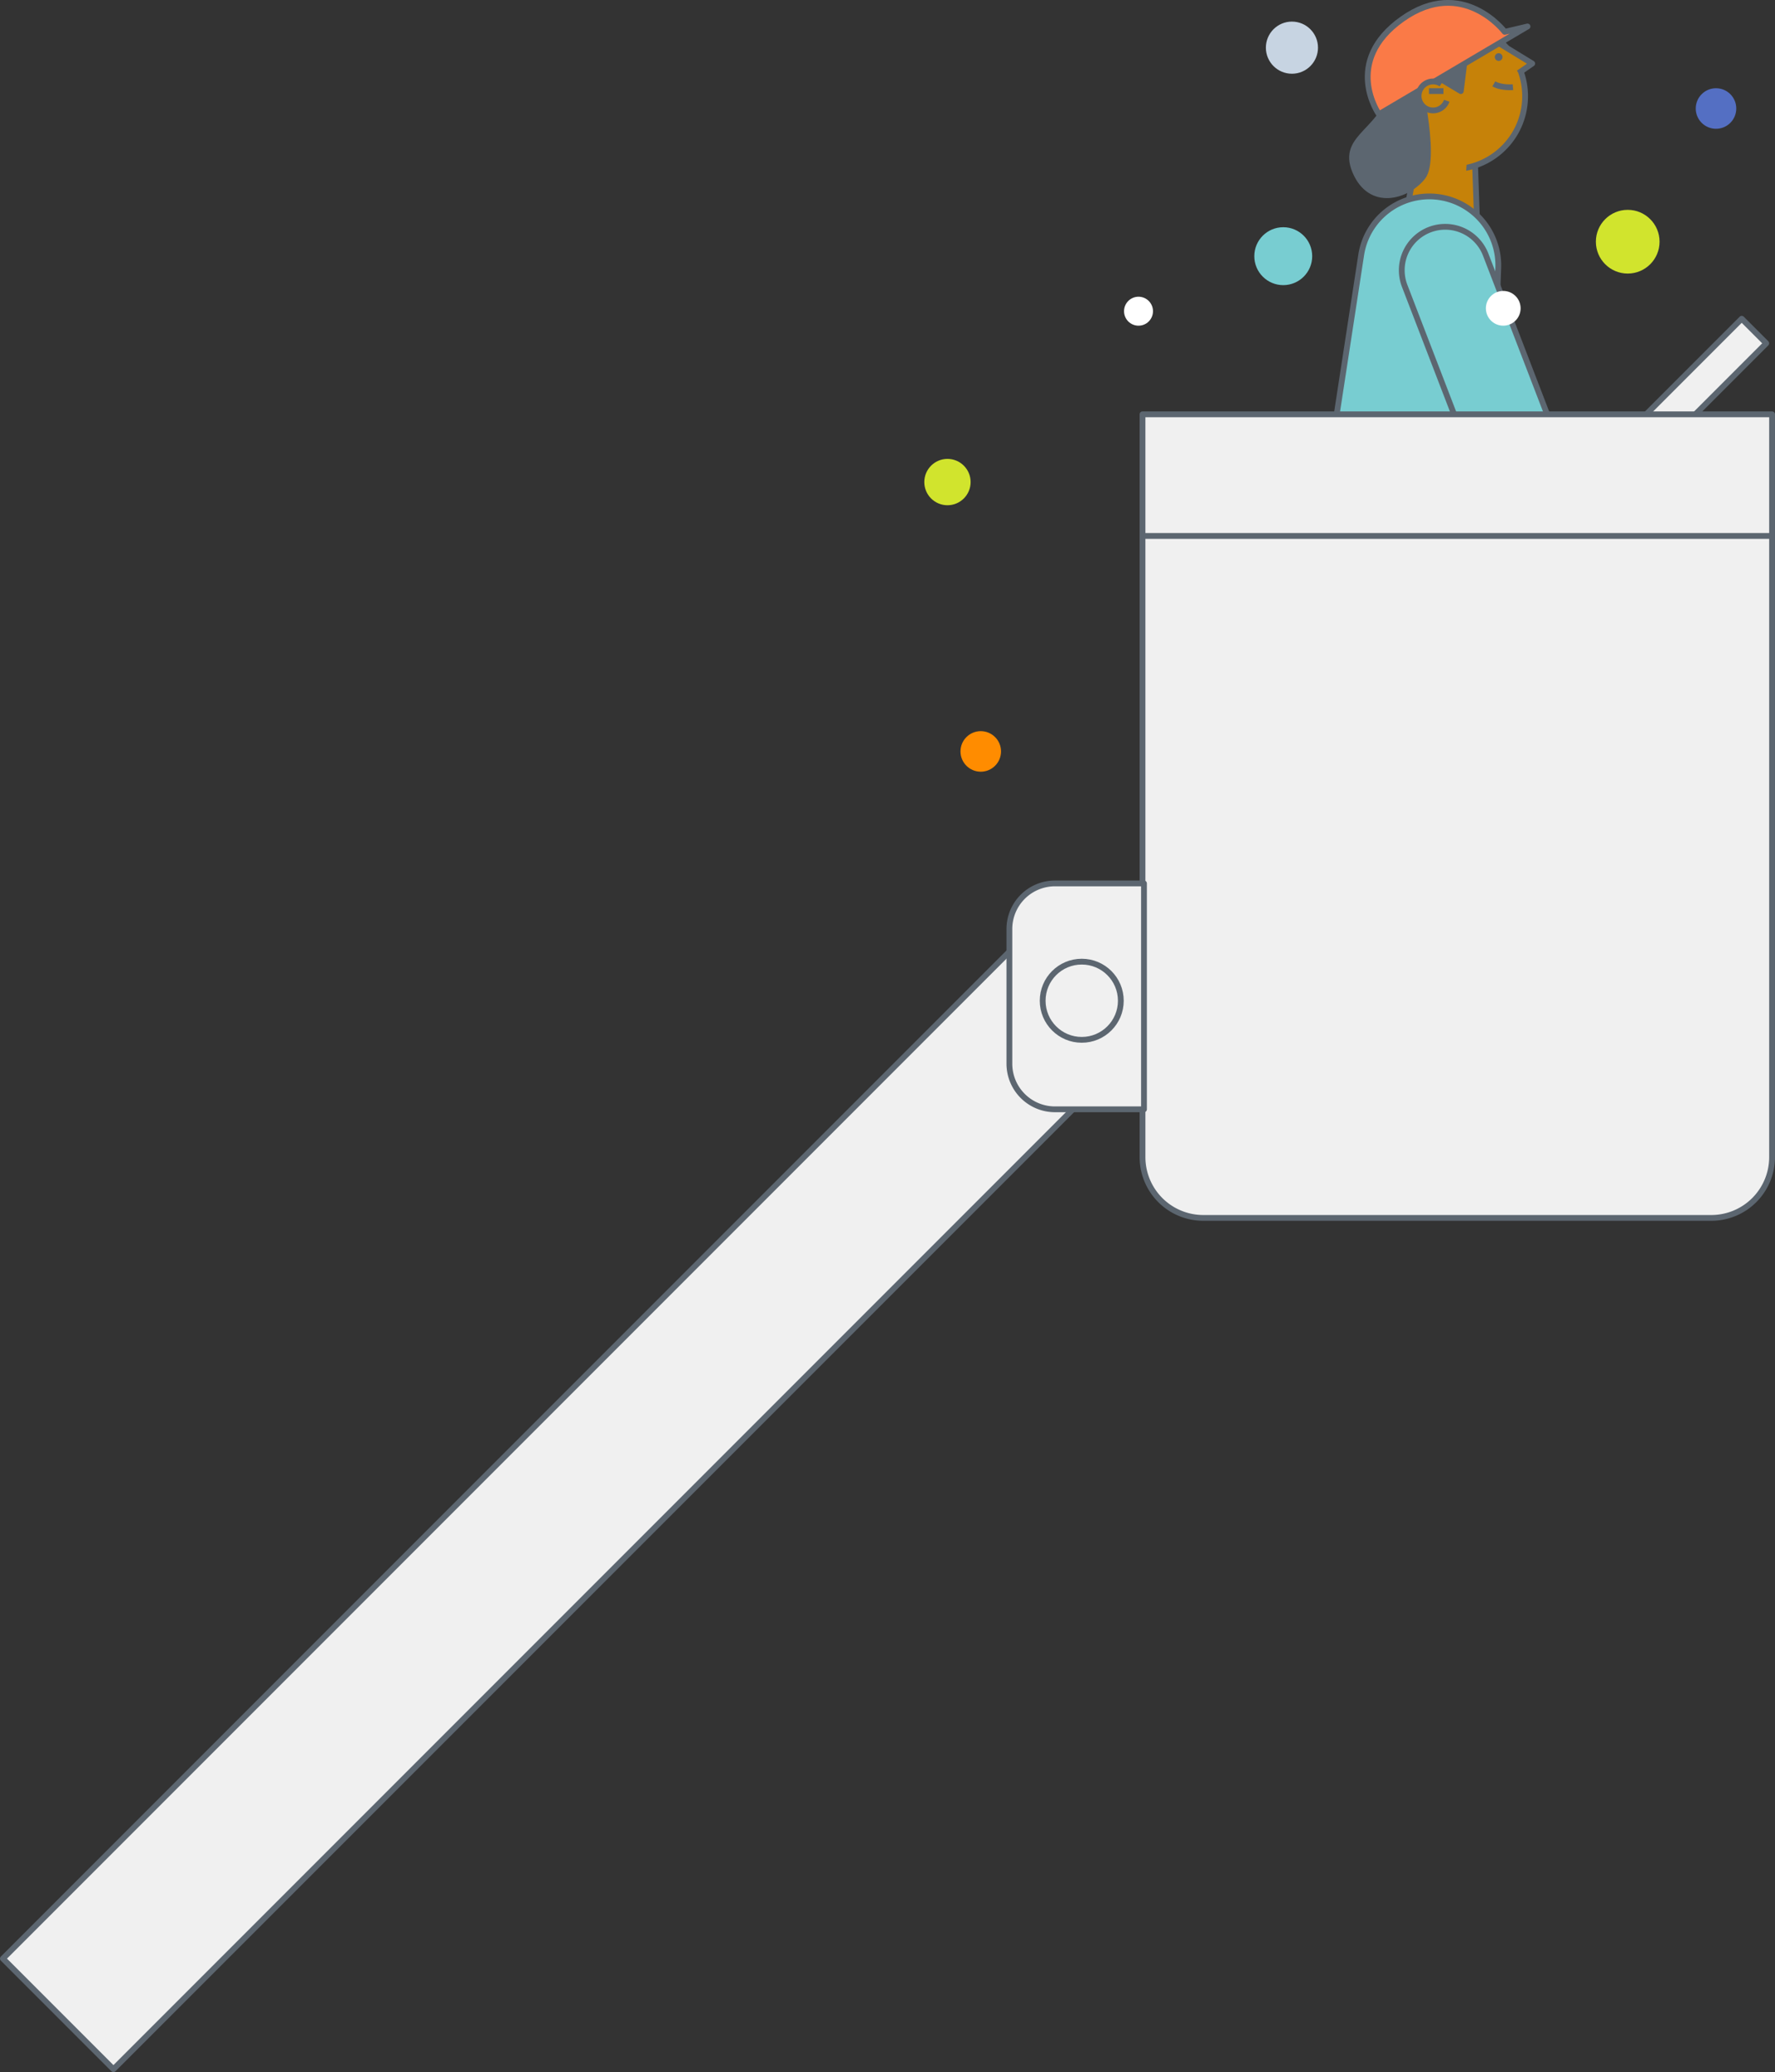 <svg data-name="Layer 1" xmlns="http://www.w3.org/2000/svg" viewBox="0 0 613.19 715.5" role="presentation"><rect x="0" y="0" width="613.19" height="715.5" fill="#333333" stroke="none"/><defs><style>.cls-1{fill:#f0f0f0;}.cls-1,.cls-2,.cls-3,.cls-5,.cls-7{stroke:#5c6670;stroke-linejoin:round;stroke-width:2px;}.cls-2,.cls-4{fill:#c68209;}.cls-3,.cls-6{fill:#5c6670;}.cls-5{fill:#fa7a47;}.cls-7,.cls-9{fill:#78cdd1;}.cls-8{fill:#d1e42d;}.cls-10{fill:#c7d4e2;}.cls-11{fill:#fff;}.cls-12{fill:#546fc3;}.cls-13{fill:#ff8c00;}</style></defs><title>Artboard 15 copy 2</title><rect class="cls-1" x="572.88" y="103.11" width="12" height="76.5" transform="translate(888.26 650.64) rotate(-135)"/><path class="cls-2" d="M484.55,80.78l25.93,1.91-1.34-38.25a8.92,8.92,0,0,0-8.26-8.58h0a8.92,8.92,0,0,0-9.42,7.28Z"/><circle class="cls-2" cx="501.71" cy="33.24" r="25.17" transform="translate(431.8 531.16) rotate(-85.8)"/><polygon class="cls-3" points="483.65 50.79 486.65 30.13 494.65 25.46 504.65 31.46 506.31 18.13 487.48 13.13 478.14 28.47 483.65 50.79"/><rect class="cls-4" x="491.38" y="45.77" width="15.33" height="20" transform="translate(992.67 147.95) rotate(-175.8)"/><path class="cls-3" d="M488.81,22.47s8,32,2.67,38.67-18,10.67-23.33-2,10.67-13.33,14-31.33S488.81,22.47,488.81,22.47Z"/><path class="cls-5" d="M527.7,9.14,476.37,39.45s-12.81-18.11,8.07-32.88S519.82,11,519.82,11Z"/><polyline class="cls-2" points="518.27 15.19 529.32 21.94 524.61 25.22"/><path class="cls-1" d="M522.66,30.1s-4,.37-6.6-1.15"/><circle class="cls-6" cx="517.74" cy="19.71" r="1.33" transform="translate(460.15 534.61) rotate(-85.8)"/><path class="cls-2" d="M497.88,29a5,5,0,1,0,1.91,5.78"/><path class="cls-7" d="M456.31,178.64l57.84,4.25,3.44-90.34a23.82,23.82,0,0,0-22.06-24.66h0A23.82,23.82,0,0,0,470.24,88Z"/><path class="cls-7" d="M494.31,76.46h30a0,0,0,0,1,0,0v71a15,15,0,0,1-15,15h0a15,15,0,0,1-15-15v-71a0,0,0,0,1,0,0Z" transform="translate(1027.53 47.91) rotate(158.94)"/><line class="cls-1" x1="498.65" y1="31.46" x2="493.65" y2="31.46"/><rect class="cls-1" x="-53.48" y="490.8" width="502.36" height="54" transform="translate(703.64 744.14) rotate(135)"/><path class="cls-1" d="M415.7,143.07H591.19a21,21,0,0,1,21,21V420.55a0,0,0,0,1,0,0H394.7a0,0,0,0,1,0,0V164.07a21,21,0,0,1,21-21Z" transform="translate(1006.88 563.62) rotate(-180)"/><line class="cls-1" x1="612.19" y1="185.06" x2="395.2" y2="185.06"/><path class="cls-1" d="M348.7,305.06h30.75a15.75,15.75,0,0,1,15.75,15.75v46.5a15.75,15.75,0,0,1-15.75,15.75H348.7a0,0,0,0,1,0,0v-78A0,0,0,0,1,348.7,305.06Z" transform="translate(743.9 688.11) rotate(-180)"/><circle class="cls-1" cx="373.7" cy="345.56" r="13.5"/><circle class="cls-8" cx="562.31" cy="83.46" r="11"/><circle class="cls-9" cx="443.31" cy="88.46" r="10"/><circle class="cls-10" cx="446.31" cy="16.46" r="9"/><circle class="cls-8" cx="327.31" cy="166.46" r="8"/><circle class="cls-11" cx="393.31" cy="107.46" r="5"/><circle class="cls-11" cx="519.31" cy="106.46" r="6"/><circle class="cls-12" cx="592.81" cy="37.47" r="7"/><circle class="cls-13" cx="338.81" cy="259.47" r="7"/></svg>
